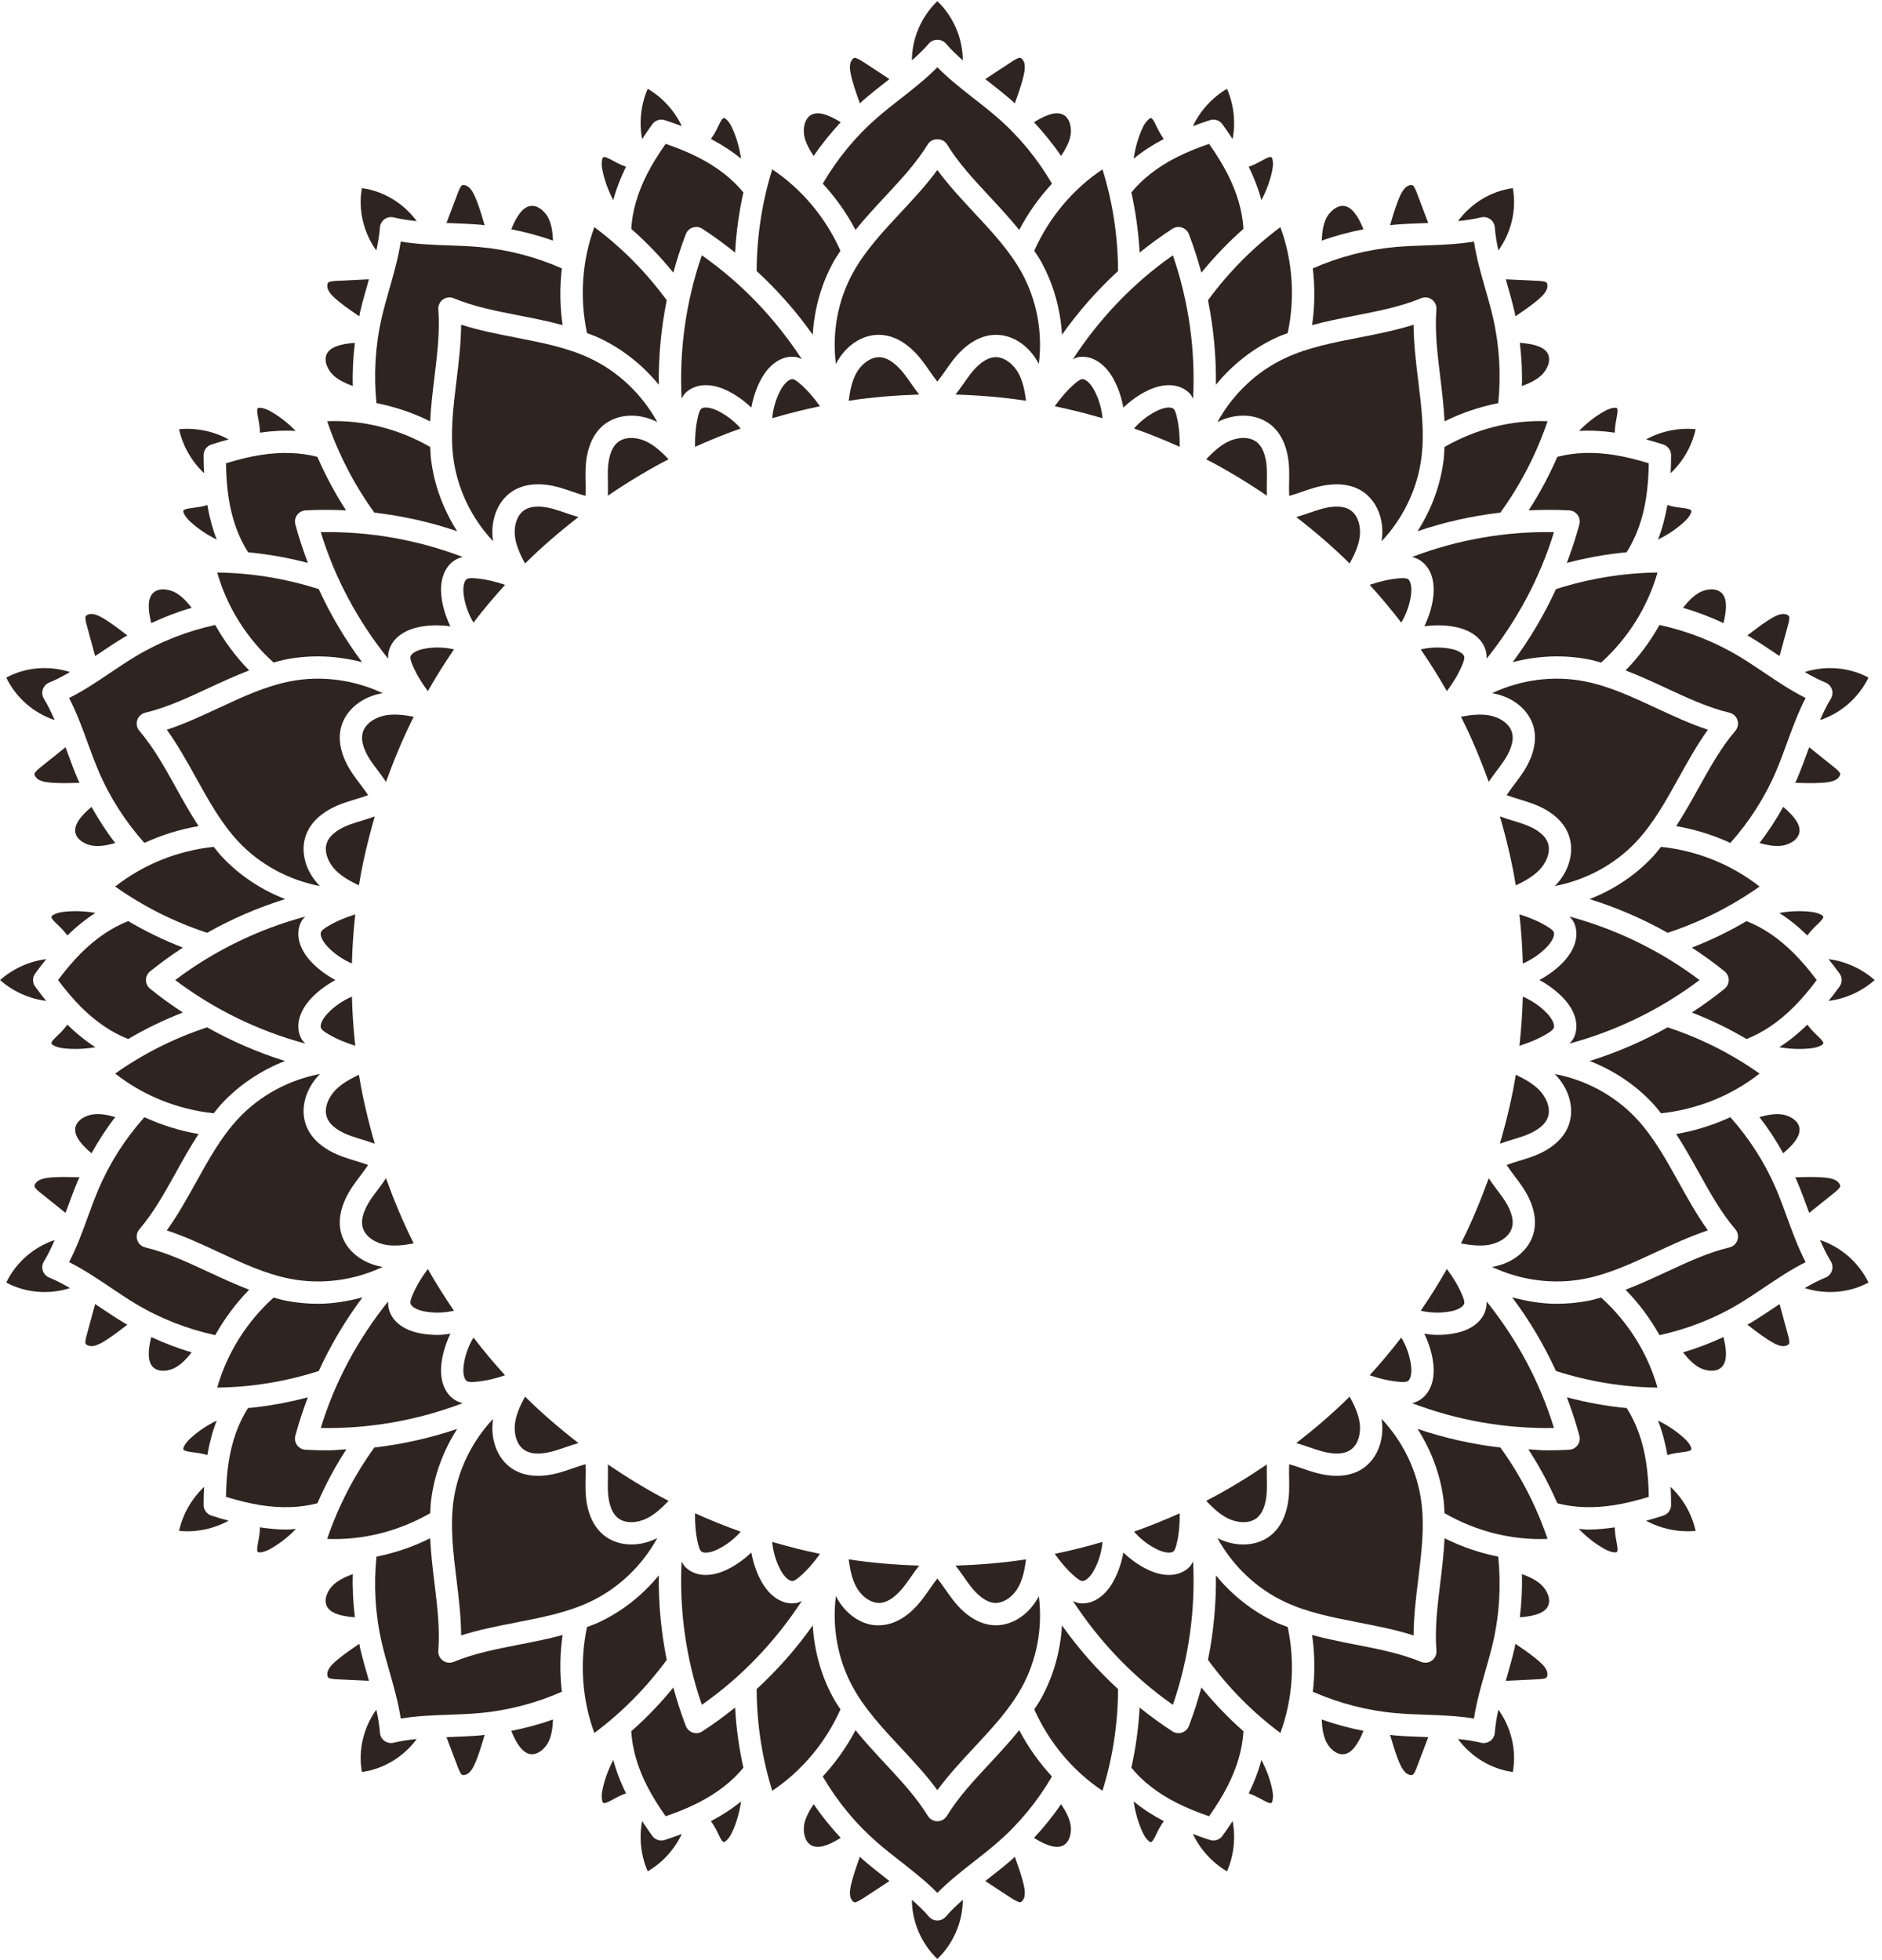 <?xml version="1.0" encoding="UTF-8"?>
<svg width="192px" height="200px" viewBox="0 0 192 200" version="1.1" xmlns="http://www.w3.org/2000/svg" xmlns:xlink="http://www.w3.org/1999/xlink">
    <!-- Generator: Sketch 56.3 (81716) - https://sketch.com -->
    <title>10</title>
    <desc>Created with Sketch.</desc>
    <g id="Page-1" stroke="none" stroke-width="1" fill="none" fill-rule="evenodd">
        <g id="10" fill="#2F241F" fill-rule="nonzero">
            <path d="M186.015,93.546 C186.04,93.727 185.627,94.117 185.295,94.431 C184.982,94.726 184.668,95.068 184.386,95.449 C183.464,94.551 182.509,93.78 181.525,93.15 C182.607,92.963 183.71,92.913 184.797,93.043 C185.573,93.136 185.995,93.415 186.015,93.546 Z" id="Path"></path>
            <path d="M183.015,102.725 C181.483,104.264 179.856,105.357 178.179,106.015 C176.397,104.963 174.536,104.06 172.601,103.314 C173.75,102.556 174.874,101.755 175.946,100.883 C176.211,100.667 176.366,100.343 176.366,100.001 C176.366,99.658 176.211,99.334 175.946,99.118 C174.874,98.245 173.75,97.445 172.601,96.687 C174.536,95.94 176.397,95.037 178.179,93.986 C179.855,94.643 181.481,95.736 183.015,97.278 C183.791,98.055 184.54,98.932 185.338,100 C184.54,101.067 183.791,101.945 183.015,102.725 Z" id="Path"></path>
            <path d="M181.219,121.363 C181.609,122.285 181.957,123.237 182.304,124.189 C182.866,125.726 183.443,127.305 184.208,128.781 C182.722,129.524 181.33,130.461 179.973,131.374 C179.13,131.942 178.288,132.508 177.429,133.024 C174.904,134.539 172.168,135.605 169.301,136.233 C168.354,134.546 167.196,132.979 165.837,131.596 C167.232,131.061 168.589,130.438 169.919,129.819 C172.141,128.784 174.239,127.807 176.439,127.278 C176.825,127.185 177.133,126.899 177.256,126.522 C177.378,126.146 177.296,125.733 177.039,125.432 C175.57,123.712 174.446,121.686 173.256,119.542 C172.545,118.26 171.813,116.96 170.999,115.707 C172.913,115.386 174.77,114.799 176.528,113.991 C178.48,116.186 180.067,118.656 181.219,121.363 Z" id="Path"></path>
            <path d="M164.725,153.569 C162.577,153.915 160.62,153.841 158.879,153.387 C158.048,151.474 157.063,149.636 155.923,147.88 C156.561,147.91 157.195,147.986 157.834,147.986 C158.584,147.986 159.337,147.966 160.088,147.923 C160.43,147.906 160.745,147.733 160.946,147.457 C161.147,147.18 161.214,146.827 161.126,146.496 C160.773,145.163 160.335,143.857 159.851,142.572 C161.859,143.106 163.897,143.477 165.959,143.674 C166.923,145.186 167.593,147.02 167.928,149.162 C168.098,150.248 168.188,151.398 168.206,152.73 C166.943,153.12 165.798,153.396 164.725,153.569 Z" id="Path"></path>
            <path d="M145.424,174.959 C144.408,174.922 143.393,174.886 142.396,174.799 C139.462,174.54 136.622,173.794 133.934,172.616 C134.16,170.695 134.143,168.746 133.857,166.828 C135.3,167.215 136.763,167.509 138.202,167.79 C140.609,168.258 142.882,168.702 144.974,169.567 C145.114,169.624 145.262,169.654 145.408,169.654 C145.645,169.654 145.879,169.58 146.077,169.436 C146.397,169.203 146.574,168.821 146.543,168.427 C146.366,166.17 146.647,163.871 146.944,161.437 C147.124,159.966 147.297,158.466 147.374,156.956 C149.112,157.824 150.949,158.451 152.849,158.832 C153.144,161.767 152.977,164.711 152.314,167.592 C152.089,168.569 151.809,169.546 151.53,170.522 C151.081,172.094 150.62,173.709 150.372,175.35 C148.735,175.079 147.057,175.017 145.424,174.959 Z" id="Path"></path>
            <path d="M120.043,183.951 C118.101,182.969 116.56,181.76 115.419,180.369 C115.868,178.35 116.152,176.301 116.264,174.229 C117.339,175.088 118.448,175.909 119.61,176.659 C119.795,176.779 120.01,176.841 120.226,176.841 C120.344,176.841 120.463,176.822 120.578,176.785 C120.903,176.68 121.164,176.433 121.287,176.113 C121.786,174.824 122.2,173.508 122.566,172.181 C123.874,173.791 125.308,175.283 126.858,176.652 C126.752,178.449 126.216,180.333 125.224,182.268 C124.728,183.234 124.113,184.237 123.35,185.319 C122.089,184.89 121.023,184.448 120.043,183.951 Z" id="Path"></path>
            <path d="M101.759,188.002 C101.002,188.66 100.203,189.286 99.403,189.911 C98.116,190.92 96.795,191.954 95.629,193.138 C94.463,191.954 93.139,190.918 91.852,189.91 C91.052,189.284 90.254,188.659 89.498,188.002 C87.278,186.07 85.42,183.798 83.936,181.263 C85.247,179.84 86.379,178.256 87.275,176.536 C88.215,177.697 89.225,178.795 90.225,179.867 C91.896,181.661 93.475,183.356 94.658,185.286 C94.865,185.623 95.233,185.829 95.628,185.829 C96.024,185.829 96.392,185.623 96.598,185.286 C97.782,183.356 99.36,181.661 101.033,179.867 C102.031,178.795 103.042,177.697 103.981,176.536 C104.877,178.256 106.01,179.842 107.321,181.263 C105.837,183.799 103.978,186.071 101.759,188.002 Z" id="Path"></path>
            <path d="M71.215,183.951 C70.236,184.448 69.17,184.889 67.907,185.319 C67.144,184.237 66.529,183.234 66.033,182.268 C65.042,180.334 64.506,178.45 64.4,176.652 C65.95,175.282 67.385,173.792 68.692,172.181 C69.057,173.509 69.472,174.825 69.97,176.113 C70.093,176.433 70.355,176.68 70.68,176.785 C70.795,176.822 70.914,176.841 71.032,176.841 C71.248,176.841 71.463,176.779 71.648,176.659 C72.81,175.909 73.919,175.087 74.995,174.228 C75.106,176.299 75.39,178.349 75.839,180.368 C74.698,181.759 73.156,182.969 71.215,183.951 Z" id="Path"></path>
            <path d="M48.861,174.799 C47.863,174.886 46.849,174.922 45.833,174.959 C44.199,175.017 42.522,175.079 40.884,175.35 C40.636,173.709 40.175,172.094 39.726,170.522 C39.448,169.546 39.167,168.569 38.943,167.592 C38.28,164.711 38.111,161.767 38.407,158.832 C40.307,158.451 42.145,157.824 43.883,156.956 C43.96,158.466 44.133,159.967 44.313,161.44 C44.61,163.873 44.892,166.172 44.715,168.427 C44.684,168.821 44.861,169.203 45.18,169.436 C45.378,169.58 45.613,169.654 45.849,169.654 C45.996,169.654 46.144,169.624 46.284,169.567 C48.374,168.702 50.648,168.258 53.054,167.79 C54.493,167.509 55.957,167.215 57.399,166.828 C57.114,168.747 57.098,170.695 57.322,172.616 C54.635,173.794 51.796,174.54 48.861,174.799 Z" id="Path"></path>
            <path d="M23.053,152.73 C23.07,151.408 23.162,150.233 23.33,149.162 C23.663,147.02 24.334,145.186 25.298,143.674 C27.36,143.478 29.398,143.106 31.405,142.572 C30.922,143.857 30.485,145.162 30.131,146.496 C30.043,146.826 30.109,147.18 30.311,147.457 C30.512,147.734 30.826,147.906 31.169,147.923 C31.92,147.966 32.672,147.986 33.423,147.986 C34.062,147.986 34.696,147.909 35.334,147.88 C34.195,149.634 33.209,151.473 32.379,153.387 C30.638,153.84 28.68,153.916 26.533,153.569 C25.46,153.397 24.315,153.12 23.053,152.73 Z" id="Path"></path>
            <path d="M13.828,133.024 C12.968,132.509 12.125,131.941 11.283,131.374 C9.927,130.461 8.534,129.524 7.05,128.781 C7.814,127.308 8.39,125.731 8.951,124.195 C9.299,123.241 9.646,122.286 10.039,121.363 C11.192,118.654 12.778,116.184 14.73,113.991 C16.487,114.798 18.344,115.386 20.257,115.707 C19.443,116.959 18.71,118.26 17.999,119.543 C16.81,121.686 15.686,123.711 14.217,125.432 C13.96,125.733 13.878,126.146 14.001,126.522 C14.123,126.898 14.432,127.184 14.817,127.278 C17.016,127.807 19.116,128.784 21.339,129.819 C22.668,130.438 24.025,131.06 25.42,131.595 C24.061,132.979 22.903,134.545 21.956,136.232 C19.089,135.604 16.353,134.539 13.828,133.024 Z" id="Path"></path>
            <path d="M5.92,100 C6.711,98.942 7.474,98.046 8.242,97.277 C9.775,95.736 11.402,94.643 13.078,93.985 C14.86,95.037 16.721,95.94 18.657,96.686 C17.507,97.444 16.383,98.245 15.31,99.117 C15.046,99.333 14.891,99.657 14.891,100 C14.891,100.343 15.046,100.667 15.31,100.883 C16.383,101.755 17.507,102.556 18.657,103.313 C16.721,104.06 14.86,104.963 13.078,106.015 C11.401,105.357 9.775,104.264 8.242,102.725 C7.474,101.954 6.711,101.057 5.92,100 Z" id="Path"></path>
            <path d="M10.039,78.636 C9.647,77.714 9.299,76.758 8.95,75.803 C8.39,74.268 7.814,72.693 7.05,71.219 C8.534,70.477 9.927,69.54 11.283,68.626 C12.126,68.06 12.967,67.492 13.828,66.976 C16.349,65.463 19.085,64.397 21.956,63.768 C22.903,65.454 24.061,67.021 25.42,68.404 C24.025,68.939 22.668,69.562 21.339,70.18 C19.116,71.216 17.017,72.193 14.817,72.722 C14.432,72.815 14.123,73.101 14.001,73.478 C13.878,73.854 13.961,74.267 14.217,74.568 C15.686,76.288 16.81,78.313 17.999,80.457 C18.71,81.739 19.443,83.04 20.257,84.293 C18.344,84.613 16.487,85.201 14.73,86.008 C12.779,83.816 11.192,81.346 10.039,78.636 Z" id="Path"></path>
            <path d="M26.533,46.432 C28.677,46.09 30.637,46.161 32.379,46.613 C33.202,48.51 34.177,50.334 35.303,52.074 C33.927,52.011 32.548,51.999 31.169,52.077 C30.827,52.095 30.512,52.267 30.311,52.543 C30.11,52.82 30.043,53.173 30.131,53.503 C30.485,54.84 30.925,56.15 31.41,57.439 C29.406,56.908 27.37,56.547 25.311,56.35 C24.34,54.833 23.665,52.991 23.33,50.838 C23.162,49.767 23.07,48.593 23.053,47.271 C24.328,46.875 25.449,46.605 26.533,46.432 Z" id="Path"></path>
            <path d="M45.833,25.042 C46.849,25.078 47.863,25.114 48.861,25.201 C51.793,25.46 54.633,26.206 57.323,27.384 C57.098,29.305 57.113,31.253 57.4,33.172 C55.957,32.785 54.494,32.49 53.054,32.21 C50.648,31.742 48.375,31.298 46.284,30.433 C45.919,30.285 45.502,30.33 45.18,30.564 C44.861,30.797 44.684,31.179 44.715,31.574 C44.891,33.828 44.61,36.127 44.313,38.561 C44.134,40.016 43.962,41.499 43.884,42.991 C42.149,42.126 40.301,41.509 38.404,41.13 C38.115,38.208 38.283,35.277 38.943,32.408 C39.167,31.431 39.447,30.455 39.726,29.478 C40.175,27.906 40.637,26.291 40.884,24.65 C42.522,24.921 44.199,24.983 45.833,25.042 Z" id="Path"></path>
            <path d="M71.215,16.048 C73.156,17.031 74.698,18.242 75.839,19.632 C75.39,21.651 75.106,23.701 74.995,25.772 C73.919,24.913 72.809,24.091 71.648,23.341 C71.361,23.155 71.003,23.11 70.68,23.214 C70.354,23.32 70.093,23.567 69.969,23.886 C69.471,25.175 69.057,26.491 68.692,27.819 C67.384,26.209 65.95,24.718 64.399,23.348 C64.506,21.551 65.042,19.667 66.033,17.732 C66.535,16.754 67.137,15.771 67.907,14.681 C69.17,15.111 70.236,15.551 71.215,16.048 Z" id="Path"></path>
            <path d="M89.498,11.999 C90.254,11.341 91.052,10.715 91.852,10.09 C93.139,9.081 94.463,8.046 95.629,6.862 C96.795,8.046 98.116,9.08 99.403,10.089 C100.203,10.714 101.002,11.34 101.759,11.999 C103.978,13.929 105.837,16.201 107.322,18.737 C106.01,20.159 104.878,21.744 103.981,23.464 C103.041,22.303 102.03,21.205 101.031,20.131 C99.36,18.337 97.782,16.644 96.599,14.715 C96.186,14.04 95.073,14.04 94.659,14.715 C93.477,16.644 91.897,18.337 90.227,20.131 C89.227,21.204 88.216,22.303 87.277,23.464 C86.38,21.745 85.248,20.159 83.937,18.737 C85.42,16.202 87.279,13.93 89.498,11.999 Z" id="Path"></path>
            <path d="M120.043,16.049 C121.023,15.552 122.089,15.111 123.35,14.682 C124.119,15.771 124.721,16.755 125.223,17.733 C126.216,19.669 126.751,21.554 126.858,23.349 C125.308,24.718 123.873,26.209 122.565,27.82 C122.199,26.492 121.786,25.177 121.287,23.887 C121.163,23.568 120.902,23.321 120.577,23.215 C120.251,23.114 119.895,23.158 119.609,23.342 C118.448,24.092 117.339,24.913 116.263,25.773 C116.151,23.701 115.867,21.651 115.419,19.632 C116.56,18.24 118.101,17.031 120.043,16.049 Z" id="Path"></path>
            <path d="M142.396,25.201 C143.393,25.114 144.408,25.078 145.424,25.042 C147.057,24.983 148.735,24.921 150.373,24.65 C150.621,26.291 151.081,27.906 151.531,29.478 C151.809,30.455 152.09,31.431 152.314,32.408 C152.974,35.278 153.142,38.21 152.852,41.132 C150.956,41.511 149.108,42.127 147.373,42.992 C147.295,41.5 147.122,40.017 146.944,38.562 C146.648,36.128 146.366,33.829 146.543,31.573 C146.574,31.179 146.397,30.797 146.078,30.564 C145.758,30.33 145.341,30.284 144.974,30.433 C142.882,31.297 140.61,31.741 138.202,32.21 C136.763,32.49 135.3,32.784 133.857,33.171 C134.143,31.252 134.158,29.304 133.933,27.384 C136.625,26.206 139.464,25.46 142.396,25.201 Z" id="Path"></path>
            <path d="M168.205,47.271 C168.187,48.603 168.097,49.753 167.927,50.838 C167.591,52.99 166.916,54.832 165.945,56.349 C163.887,56.545 161.851,56.907 159.846,57.439 C160.332,56.149 160.771,54.84 161.126,53.503 C161.214,53.173 161.147,52.819 160.945,52.543 C160.744,52.266 160.43,52.093 160.087,52.076 C158.708,51.999 157.329,52.011 155.954,52.074 C157.081,50.332 158.056,48.508 158.879,46.611 C160.62,46.158 162.578,46.084 164.725,46.431 C165.809,46.605 166.93,46.875 168.205,47.271 Z" id="Path"></path>
            <path d="M177.429,66.976 C178.288,67.492 179.13,68.058 179.973,68.626 C181.33,69.539 182.722,70.477 184.208,71.219 C183.442,72.695 182.865,74.273 182.305,75.81 C181.956,76.762 181.61,77.716 181.219,78.636 C180.067,81.344 178.48,83.814 176.528,86.009 C174.77,85.202 172.913,84.614 171,84.293 C171.813,83.041 172.545,81.74 173.256,80.458 C174.446,78.315 175.57,76.289 177.039,74.568 C177.296,74.267 177.378,73.854 177.256,73.478 C177.133,73.102 176.825,72.816 176.439,72.722 C174.24,72.193 172.142,71.217 169.919,70.181 C168.589,69.562 167.232,68.94 165.837,68.405 C167.196,67.022 168.354,65.455 169.301,63.768 C172.172,64.397 174.906,65.462 177.429,66.976 Z" id="Path"></path>
            <path d="M179.507,109.543 C176.621,111.809 173.109,113.208 169.455,113.593 C169.184,113.258 168.922,112.915 168.627,112.598 C166.841,110.679 164.61,109.208 162.178,108.256 C164.938,107.4 167.604,106.245 170.131,104.824 C173.484,105.929 176.633,107.508 179.507,109.543 Z" id="Path"></path>
            <path d="M169.096,141.583 C165.577,141.54 162.102,140.966 158.738,139.89 C157.517,137.23 156.022,134.708 154.272,132.375 C155.756,132.769 157.276,133.03 158.813,133.03 C159.911,133.03 161.009,132.926 162.091,132.715 C162.516,132.632 162.929,132.508 163.345,132.397 C166.075,134.855 168.094,138.052 169.096,141.583 Z" id="Path"></path>
            <path d="M157.879,157.022 C154.209,157.174 150.548,156.23 147.366,154.393 C147.343,153.962 147.333,153.531 147.28,153.1 C146.963,150.496 146.025,147.996 144.616,145.796 C147.353,146.726 150.19,147.363 153.072,147.698 C155.132,150.564 156.751,153.69 157.879,157.022 Z" id="Path"></path>
            <path d="M130.623,176.825 C127.802,174.72 125.327,172.213 123.238,169.366 C123.809,166.523 124.084,163.631 124.045,160.742 C125.701,162.761 127.789,164.426 130.168,165.533 C130.561,165.716 130.968,165.859 131.37,166.013 C132.133,169.607 131.887,173.379 130.623,176.825 Z" id="Path"></path>
            <path d="M112.473,182.722 C109.426,180.678 107.01,177.77 105.514,174.415 C105.749,174.053 105.994,173.698 106.204,173.32 C107.479,171.026 108.189,168.452 108.342,165.844 C110.01,168.205 111.932,170.383 114.065,172.347 C114.049,175.878 113.52,179.361 112.473,182.722 Z" id="Path"></path>
            <path d="M43.977,153.1 C43.924,153.531 43.914,153.962 43.892,154.393 C40.709,156.229 37.04,157.174 33.378,157.022 C34.508,153.688 36.127,150.561 38.187,147.698 C41.068,147.363 43.905,146.727 46.642,145.797 C45.233,147.995 44.295,150.495 43.977,153.1 Z" id="Path"></path>
            <path d="M22.161,141.583 C23.163,138.054 25.181,134.857 27.911,132.397 C28.328,132.508 28.741,132.632 29.166,132.715 C30.248,132.926 31.345,133.03 32.443,133.03 C33.98,133.03 35.5,132.768 36.985,132.375 C35.235,134.708 33.739,137.23 32.519,139.89 C29.155,140.966 25.681,141.54 22.161,141.583 Z" id="Path"></path>
            <path d="M11.751,109.543 C14.623,107.508 17.773,105.929 21.126,104.823 C23.654,106.245 26.319,107.4 29.08,108.256 C26.648,109.207 24.418,110.678 22.631,112.598 C22.335,112.915 22.074,113.257 21.802,113.592 C18.148,113.208 14.636,111.808 11.751,109.543 Z" id="Path"></path>
            <path d="M11.751,90.457 C14.636,88.191 18.148,86.792 21.803,86.407 C22.074,86.742 22.336,87.085 22.631,87.402 C24.421,89.325 26.656,90.79 29.093,91.74 C26.328,92.597 23.658,93.752 21.127,95.177 C17.772,94.071 14.623,92.492 11.751,90.457 Z" id="Path"></path>
            <path d="M22.161,58.417 C25.682,58.461 29.159,59.035 32.519,60.11 C33.728,62.746 35.207,65.248 36.937,67.563 C34.409,66.903 31.742,66.783 29.166,67.285 C28.74,67.368 28.328,67.491 27.911,67.603 C25.181,65.143 23.163,61.946 22.161,58.417 Z" id="Path"></path>
            <path d="M33.378,42.978 C37.04,42.829 40.709,43.772 43.892,45.609 C43.914,46.039 43.924,46.47 43.977,46.9 C44.295,49.504 45.233,52.004 46.642,54.203 C43.904,53.273 41.068,52.639 38.188,52.303 C36.127,49.44 34.508,46.313 33.378,42.978 Z" id="Path"></path>
            <path d="M60.633,23.175 C63.457,25.281 65.932,27.788 68.019,30.634 C67.448,33.477 67.173,36.369 67.212,39.259 C65.556,37.239 63.468,35.574 61.089,34.467 C60.696,34.284 60.289,34.142 59.886,33.987 C59.124,30.393 59.37,26.621 60.633,23.175 Z" id="Path"></path>
            <path d="M78.785,17.278 C81.832,19.323 84.249,22.231 85.743,25.586 C85.508,25.948 85.263,26.303 85.052,26.681 C83.778,28.975 83.068,31.549 82.915,34.156 C81.248,31.796 79.326,29.617 77.193,27.654 C77.209,24.124 77.737,20.642 78.785,17.278 Z" id="Path"></path>
            <path d="M147.28,46.9 C147.332,46.469 147.343,46.039 147.365,45.609 C150.548,43.773 154.208,42.829 157.878,42.979 C156.75,46.311 155.132,49.438 153.069,52.304 C150.189,52.639 147.352,53.272 144.616,54.203 C146.025,52.004 146.963,49.504 147.28,46.9 Z" id="Path"></path>
            <path d="M169.096,58.417 C168.093,61.948 166.074,65.144 163.345,67.603 C162.928,67.491 162.516,67.368 162.09,67.285 C159.517,66.783 156.848,66.903 154.319,67.564 C156.05,65.248 157.528,62.746 158.738,60.11 C162.099,59.035 165.574,58.461 169.096,58.417 Z" id="Path"></path>
            <path d="M166.963,85.85 C164.757,88.219 161.783,89.799 158.619,90.407 C158.626,90.4 158.634,90.396 158.642,90.389 C160.101,88.91 160.651,86.875 160.043,85.208 C159.528,83.791 158.223,82.671 156.271,81.969 C155.861,81.821 155.441,81.692 155.022,81.564 C154.565,81.425 154.122,81.289 153.705,81.13 C153.948,80.758 154.227,80.389 154.514,80.008 C154.778,79.657 155.043,79.306 155.288,78.944 C156.454,77.226 156.85,75.552 156.435,74.106 C155.947,72.399 154.305,71.078 152.255,70.738 C152.239,70.735 152.223,70.736 152.207,70.733 C155.126,69.356 158.469,68.898 161.655,69.519 C164.151,70.007 166.486,71.093 168.958,72.245 C170.667,73.04 172.422,73.857 174.24,74.457 C173.121,76.012 172.181,77.706 171.266,79.355 C169.943,81.739 168.694,83.99 166.963,85.85 Z" id="Path"></path>
            <path d="M129.243,152.029 C129.212,152.99 129.005,154.268 128.202,154.897 C127.393,155.528 126.141,155.365 125.26,154.924 C124.438,154.512 123.726,153.851 123.053,153.138 C125.188,152.039 127.244,150.781 129.245,149.425 C129.227,149.898 129.233,150.367 129.241,150.827 C129.248,151.228 129.255,151.63 129.243,152.029 Z" id="Path"></path>
            <path d="M62.012,149.424 C64.013,150.781 66.069,152.039 68.204,153.138 C67.53,153.851 66.818,154.513 65.997,154.923 C65.117,155.366 63.864,155.528 63.057,154.897 C62.252,154.268 62.045,152.99 62.014,152.03 C62.002,151.63 62.009,151.228 62.017,150.827 C62.025,150.367 62.03,149.898 62.012,149.424 Z" id="Path"></path>
            <path d="M62.014,47.971 C62.045,47.01 62.251,45.732 63.056,45.103 C63.864,44.474 65.115,44.633 65.996,45.078 C66.817,45.488 67.531,46.149 68.204,46.862 C66.069,47.961 64.013,49.219 62.011,50.576 C62.03,50.102 62.024,49.633 62.016,49.174 C62.009,48.771 62.002,48.37 62.014,47.971 Z" id="Path"></path>
            <path d="M129.245,50.576 C127.244,49.219 125.187,47.961 123.053,46.862 C123.726,46.149 124.438,45.489 125.26,45.078 C126.139,44.635 127.394,44.474 128.201,45.102 C129.005,45.732 129.212,47.01 129.243,47.97 C129.255,48.37 129.248,48.771 129.241,49.173 C129.233,49.633 129.227,50.102 129.245,50.576 Z" id="Path"></path>
            <path d="M157.021,88.791 C156.374,89.446 155.526,89.919 154.641,90.339 C154.255,87.969 153.695,85.625 153.021,83.302 C153.467,83.466 153.915,83.606 154.356,83.74 C154.74,83.858 155.123,83.975 155.499,84.11 C156.404,84.435 157.555,85.025 157.904,85.987 C158.254,86.95 157.713,88.089 157.021,88.791 Z" id="Path"></path>
            <path d="M152.697,78.637 C152.42,79.004 152.139,79.381 151.875,79.775 C151.055,77.5 150.131,75.274 149.049,73.13 C150.009,72.949 150.973,72.834 151.884,72.983 C152.857,73.144 153.966,73.748 154.248,74.734 C154.53,75.715 153.945,76.87 153.405,77.665 C153.181,77.996 152.939,78.316 152.697,78.637 Z" id="Path"></path>
            <path d="M149.178,67.845 C148.778,68.808 148.228,69.687 147.61,70.519 C146.78,69.062 145.892,67.642 144.942,66.261 C145.943,66.031 146.998,66.005 147.998,66.199 C148.748,66.343 149.331,66.689 149.385,67.022 C149.423,67.254 149.251,67.669 149.178,67.845 Z" id="Path"></path>
            <path d="M143.958,60.64 C143.832,61.651 143.482,62.646 142.955,63.527 C141.934,62.195 140.858,60.912 139.73,59.673 C140.713,59.343 141.718,59.09 142.757,59.008 C142.948,58.995 143.395,58.958 143.605,59.066 C143.905,59.22 144.052,59.881 143.958,60.64 Z" id="Path"></path>
            <path d="M138.706,54.847 C138.569,55.756 138.161,56.637 137.691,57.497 C135.986,55.806 134.155,54.239 132.246,52.756 C132.701,52.627 133.144,52.477 133.578,52.328 C133.958,52.197 134.34,52.066 134.725,51.953 C135.646,51.686 136.925,51.485 137.773,52.057 C138.623,52.631 138.854,53.872 138.706,54.847 Z" id="Path"></path>
            <path d="M115.693,43.719 C116.368,42.945 117.206,42.305 118.129,41.873 C118.821,41.549 119.493,41.485 119.736,41.725 C119.904,41.89 120.007,42.325 120.051,42.51 C120.293,43.523 120.364,44.558 120.354,45.595 C118.827,44.904 117.274,44.277 115.693,43.719 Z" id="Path"></path>
            <path d="M107.604,41.452 C108.205,40.607 108.871,39.811 109.664,39.134 C109.809,39.009 110.148,38.719 110.381,38.683 C110.727,38.644 111.224,39.081 111.593,39.748 C112.085,40.64 112.387,41.651 112.478,42.674 C110.87,42.197 109.245,41.792 107.604,41.452 Z" id="Path"></path>
            <path d="M97.483,40.256 C97.775,39.884 98.047,39.502 98.311,39.125 C98.541,38.795 98.771,38.464 99.017,38.149 C99.606,37.39 100.524,36.478 101.545,36.441 C102.546,36.419 103.485,37.273 103.94,38.149 C104.363,38.967 104.551,39.92 104.676,40.891 C102.303,40.525 99.899,40.334 97.483,40.256 Z" id="Path"></path>
            <path d="M86.582,40.891 C86.707,39.917 86.896,38.963 87.317,38.15 C87.772,37.274 88.691,36.446 89.712,36.442 C90.734,36.478 91.651,37.391 92.24,38.15 C92.485,38.466 92.715,38.795 92.946,39.123 C93.21,39.501 93.482,39.883 93.775,40.256 C91.358,40.334 88.955,40.524 86.582,40.891 Z" id="Path"></path>
            <path d="M83.653,41.452 C82.013,41.791 80.387,42.196 78.78,42.674 C78.871,41.651 79.172,40.641 79.664,39.748 C80.033,39.081 80.556,38.644 80.875,38.683 C81.11,38.718 81.45,39.01 81.596,39.136 C82.389,39.813 83.053,40.607 83.653,41.452 Z" id="Path"></path>
            <path d="M70.903,45.595 C70.892,44.558 70.963,43.523 71.207,42.51 C71.251,42.325 71.355,41.889 71.523,41.722 C71.761,41.487 72.437,41.548 73.129,41.872 C74.052,42.305 74.891,42.946 75.564,43.719 C73.983,44.278 72.431,44.904 70.903,45.595 Z" id="Path"></path>
            <path d="M53.566,57.498 C53.096,56.64 52.689,55.759 52.55,54.847 C52.403,53.872 52.634,52.631 53.483,52.057 C54.333,51.487 55.611,51.685 56.533,51.954 C56.919,52.065 57.301,52.197 57.682,52.329 C58.115,52.478 58.558,52.627 59.012,52.756 C57.102,54.239 55.27,55.807 53.566,57.498 Z" id="Path"></path>
            <path d="M47.653,59.066 C47.861,58.956 48.309,58.991 48.5,59.008 C49.539,59.091 50.545,59.343 51.527,59.673 C50.398,60.913 49.322,62.196 48.303,63.527 C47.775,62.646 47.425,61.651 47.299,60.639 C47.204,59.881 47.352,59.22 47.653,59.066 Z" id="Path"></path>
            <path d="M43.648,70.52 C43.029,69.689 42.479,68.81 42.079,67.846 C42.005,67.669 41.833,67.254 41.872,67.021 C41.926,66.689 42.51,66.342 43.26,66.199 C44.263,66.003 45.317,66.03 46.317,66.26 C45.365,67.642 44.477,69.063 43.648,70.52 Z" id="Path"></path>
            <path d="M42.209,73.131 C41.127,75.274 40.203,77.501 39.382,79.776 C39.119,79.383 38.839,79.007 38.562,78.639 C38.32,78.318 38.078,77.997 37.852,77.666 C37.312,76.87 36.728,75.715 37.009,74.734 C37.293,73.748 38.401,73.143 39.373,72.982 C40.281,72.834 41.246,72.949 42.209,73.131 Z" id="Path"></path>
            <path d="M38.236,83.302 C37.563,85.624 37.002,87.969 36.616,90.338 C35.732,89.919 34.884,89.446 34.237,88.791 C33.544,88.089 33.001,86.949 33.352,85.986 C33.703,85.025 34.853,84.434 35.757,84.109 C36.133,83.974 36.516,83.857 36.901,83.74 C37.342,83.605 37.79,83.465 38.236,83.302 Z" id="Path"></path>
            <path d="M32.755,95.084 C32.861,94.871 33.243,94.638 33.404,94.539 C34.296,93.994 35.257,93.607 36.245,93.297 C36.06,94.963 35.943,96.633 35.901,98.309 C34.956,97.907 34.089,97.308 33.392,96.564 C32.872,96.007 32.603,95.384 32.755,95.084 Z" id="Path"></path>
            <path d="M35.902,101.691 C35.945,103.367 36.061,105.037 36.245,106.703 C35.257,106.393 34.296,106.006 33.405,105.462 C33.243,105.362 32.862,105.13 32.755,104.917 C32.603,104.617 32.872,103.995 33.394,103.436 C34.089,102.692 34.957,102.094 35.902,101.691 Z" id="Path"></path>
            <path d="M34.237,111.209 C34.884,110.554 35.731,110.081 36.616,109.662 C37.002,112.032 37.563,114.376 38.236,116.699 C37.791,116.535 37.342,116.395 36.901,116.26 C36.516,116.142 36.133,116.025 35.757,115.891 C34.852,115.565 33.702,114.975 33.352,114.015 C33.002,113.05 33.544,111.911 34.237,111.209 Z" id="Path"></path>
            <path d="M38.562,121.362 C38.839,120.995 39.118,120.619 39.381,120.225 C40.203,122.5 41.127,124.727 42.208,126.87 C41.245,127.053 40.28,127.17 39.373,127.017 C38.401,126.856 37.292,126.252 37.009,125.266 C36.728,124.284 37.313,123.132 37.852,122.336 C38.077,122.004 38.32,121.683 38.562,121.362 Z" id="Path"></path>
            <path d="M42.079,132.155 C42.479,131.191 43.029,130.313 43.647,129.481 C44.477,130.938 45.364,132.358 46.315,133.739 C45.316,133.969 44.263,133.995 43.26,133.801 C42.51,133.657 41.926,133.311 41.872,132.978 C41.833,132.746 42.005,132.331 42.079,132.155 Z" id="Path"></path>
            <path d="M47.299,139.362 C47.425,138.349 47.775,137.355 48.302,136.474 C49.322,137.805 50.398,139.089 51.527,140.327 C50.544,140.658 49.538,140.91 48.498,140.992 C48.306,141.009 47.863,141.043 47.651,140.936 C47.353,140.781 47.204,140.119 47.299,139.362 Z" id="Path"></path>
            <path d="M52.55,145.153 C52.689,144.241 53.097,143.361 53.566,142.502 C55.27,144.193 57.102,145.76 59.012,147.244 C58.558,147.373 58.115,147.522 57.681,147.671 C57.3,147.802 56.918,147.934 56.531,148.047 C55.608,148.315 54.328,148.514 53.484,147.943 C52.634,147.369 52.403,146.128 52.55,145.153 Z" id="Path"></path>
            <path d="M75.564,156.281 C74.891,157.054 74.052,157.695 73.128,158.128 C72.438,158.454 71.761,158.517 71.525,158.28 C71.356,158.112 71.251,157.675 71.207,157.489 C70.963,156.476 70.892,155.442 70.903,154.405 C72.431,155.096 73.984,155.723 75.564,156.281 Z" id="Path"></path>
            <path d="M83.653,158.548 C83.053,159.393 82.388,160.187 81.596,160.865 C81.355,161.07 81.08,161.285 80.876,161.317 C80.534,161.364 80.033,160.919 79.664,160.252 C79.172,159.359 78.87,158.349 78.78,157.326 C80.387,157.803 82.013,158.208 83.653,158.548 Z" id="Path"></path>
            <path d="M93.775,159.744 C93.482,160.117 93.21,160.5 92.946,160.877 C92.715,161.206 92.485,161.535 92.24,161.85 C91.651,162.61 90.734,163.522 89.712,163.558 C88.66,163.546 87.77,162.725 87.317,161.85 C86.896,161.037 86.708,160.083 86.582,159.109 C88.955,159.475 91.358,159.666 93.775,159.744 Z" id="Path"></path>
            <path d="M104.675,159.109 C104.55,160.08 104.363,161.033 103.939,161.851 C103.486,162.727 102.598,163.54 101.544,163.559 C100.523,163.522 99.605,162.61 99.016,161.851 C98.77,161.536 98.54,161.205 98.31,160.875 C98.046,160.499 97.775,160.116 97.483,159.745 C99.899,159.666 102.303,159.475 104.675,159.109 Z" id="Path"></path>
            <path d="M107.604,158.548 C109.246,158.209 110.87,157.804 112.477,157.326 C112.386,158.349 112.084,159.36 111.592,160.252 C111.223,160.923 110.718,161.362 110.381,161.318 C110.147,161.281 109.807,160.991 109.662,160.867 C108.87,160.189 108.205,159.393 107.604,158.548 Z" id="Path"></path>
            <path d="M120.354,154.405 C120.364,155.442 120.293,156.477 120.051,157.49 C120.007,157.676 119.902,158.111 119.733,158.279 C119.493,158.515 118.821,158.45 118.128,158.128 C117.205,157.696 116.368,157.055 115.693,156.281 C117.274,155.722 118.827,155.095 120.354,154.405 Z" id="Path"></path>
            <path d="M137.691,142.503 C138.161,143.363 138.57,144.244 138.707,145.153 C138.854,146.128 138.623,147.369 137.773,147.942 C136.925,148.515 135.648,148.315 134.724,148.045 C134.339,147.934 133.958,147.803 133.578,147.672 C133.144,147.522 132.701,147.373 132.246,147.244 C134.155,145.761 135.987,144.194 137.691,142.503 Z" id="Path"></path>
            <path d="M143.606,140.934 C143.392,141.044 142.949,141.01 142.758,140.992 C141.719,140.91 140.713,140.658 139.731,140.327 C140.86,139.087 141.936,137.805 142.955,136.474 C143.483,137.354 143.833,138.349 143.958,139.361 C144.052,140.119 143.904,140.781 143.606,140.934 Z" id="Path"></path>
            <path d="M147.61,129.481 C148.228,130.313 148.778,131.191 149.178,132.154 C149.251,132.331 149.424,132.746 149.385,132.979 C149.331,133.311 148.748,133.658 147.998,133.801 C146.996,133.995 145.942,133.969 144.942,133.739 C145.893,132.358 146.781,130.938 147.61,129.481 Z" id="Path"></path>
            <path d="M149.049,126.87 C150.131,124.726 151.054,122.499 151.875,120.225 C152.139,120.62 152.42,120.997 152.697,121.366 C152.938,121.685 153.181,122.007 153.405,122.336 C153.945,123.131 154.528,124.285 154.248,125.267 C153.966,126.252 152.856,126.856 151.884,127.017 C150.974,127.168 150.01,127.051 149.049,126.87 Z" id="Path"></path>
            <path d="M153.021,116.699 C153.694,114.377 154.256,112.032 154.641,109.661 C155.526,110.081 156.374,110.555 157.021,111.209 C157.713,111.911 158.254,113.051 157.904,114.015 C157.554,114.975 156.404,115.566 155.499,115.891 C155.123,116.026 154.74,116.143 154.357,116.261 C153.916,116.395 153.467,116.535 153.021,116.699 Z" id="Path"></path>
            <path d="M158.502,104.916 C158.396,105.129 158.014,105.362 157.852,105.462 C156.962,106.007 156,106.393 155.012,106.703 C155.197,105.037 155.314,103.367 155.356,101.691 C156.301,102.093 157.169,102.692 157.865,103.435 C158.385,103.993 158.654,104.616 158.502,104.916 Z" id="Path"></path>
            <path d="M155.355,98.31 C155.313,96.633 155.196,94.963 155.011,93.297 C156,93.607 156.961,93.994 157.852,94.539 C158.014,94.638 158.395,94.871 158.503,95.084 C158.654,95.385 158.386,96.007 157.864,96.564 C157.167,97.308 156.299,97.908 155.355,98.31 Z" id="Path"></path>
            <path d="M151.663,67.206 C151.67,67.026 151.662,66.842 151.632,66.655 C151.413,65.314 150.215,64.308 148.429,63.963 C147.41,63.768 146.352,63.763 145.313,63.903 C145.767,62.959 146.089,61.951 146.216,60.921 C146.443,59.114 145.856,57.664 144.648,57.043 C144.456,56.943 144.26,56.877 144.063,56.826 C148.656,55.079 153.581,54.202 158.533,54.297 C157.093,59.016 154.724,63.389 151.663,67.206 Z" id="Path"></path>
            <path d="M145.022,46.624 C144.63,49.842 143.158,52.883 140.946,55.235 C140.949,55.219 140.955,55.203 140.957,55.187 C141.268,53.134 140.519,51.165 139.046,50.17 C137.8,49.33 136.088,49.192 134.091,49.767 C133.67,49.89 133.253,50.033 132.838,50.177 C132.388,50.331 131.951,50.482 131.522,50.598 C131.499,50.154 131.509,49.691 131.516,49.214 C131.524,48.775 131.532,48.335 131.517,47.898 C131.451,45.825 130.79,44.238 129.603,43.31 C128.203,42.217 126.1,42.11 124.24,43.043 C124.225,43.051 124.213,43.064 124.197,43.073 C125.749,40.24 128.188,37.899 131.128,36.531 C133.434,35.458 135.963,34.966 138.639,34.445 C140.49,34.084 142.39,33.714 144.213,33.13 C144.222,35.046 144.456,36.967 144.685,38.839 C145.016,41.544 145.328,44.101 145.022,46.624 Z" id="Path"></path>
            <path d="M130.623,23.175 C131.887,26.62 132.133,30.393 131.37,33.987 C130.968,34.142 130.561,34.284 130.168,34.467 C127.789,35.574 125.701,37.239 124.045,39.258 C124.084,36.369 123.809,33.477 123.238,30.634 C125.327,27.786 127.802,25.28 130.623,23.175 Z" id="Path"></path>
            <path d="M121.719,40.67 C121.603,40.477 121.508,40.275 121.336,40.106 C120.37,39.15 118.811,39.038 117.163,39.811 C116.21,40.258 115.357,40.868 114.605,41.586 C114.417,40.558 114.085,39.555 113.584,38.649 C112.704,37.056 111.377,36.222 110.034,36.434 C109.82,36.467 109.648,36.568 109.458,36.643 C112.15,32.522 115.59,28.893 119.655,26.051 C121.28,30.759 121.97,35.74 121.719,40.67 Z" id="Path"></path>
            <path d="M112.473,17.278 C113.52,20.638 114.049,24.121 114.064,27.652 C111.931,29.616 110.009,31.795 108.342,34.156 C108.189,31.549 107.479,28.975 106.204,26.681 C105.994,26.302 105.749,25.948 105.514,25.586 C107.01,22.23 109.426,19.322 112.473,17.278 Z" id="Path"></path>
            <path d="M104.215,27.786 C105.789,30.62 106.385,33.944 105.979,37.146 C105.972,37.132 105.967,37.117 105.96,37.103 C105.004,35.257 103.255,34.095 101.464,34.168 C99.96,34.221 98.492,35.115 97.218,36.754 C96.95,37.099 96.697,37.46 96.445,37.821 C96.172,38.211 95.908,38.59 95.628,38.936 C95.35,38.589 95.084,38.21 94.809,37.819 C94.558,37.458 94.306,37.1 94.038,36.754 C92.767,35.116 91.298,34.221 89.792,34.168 C88.008,34.085 86.252,35.257 85.297,37.103 C85.289,37.117 85.285,37.133 85.278,37.147 C84.871,33.946 85.468,30.621 87.042,27.787 C88.277,25.564 90.032,23.68 91.891,21.684 C93.177,20.305 94.496,18.889 95.628,17.345 C96.761,18.89 98.08,20.305 99.364,21.684 C101.225,23.679 102.979,25.562 104.215,27.786 Z" id="Path"></path>
            <path d="M81.797,36.643 C81.608,36.567 81.436,36.467 81.22,36.433 C79.873,36.222 78.552,37.056 77.67,38.649 C77.169,39.558 76.838,40.562 76.65,41.592 C75.893,40.869 75.034,40.252 74.095,39.811 C72.448,39.04 70.89,39.15 69.92,40.105 C69.749,40.275 69.655,40.477 69.538,40.67 C69.286,35.738 69.976,30.757 71.6,26.05 C75.666,28.893 79.107,32.522 81.797,36.643 Z" id="Path"></path>
            <path d="M60.129,36.53 C63.069,37.898 65.507,40.239 67.06,43.07 C67.044,43.062 67.033,43.049 67.016,43.041 C65.16,42.113 63.056,42.216 61.654,43.309 C60.468,44.237 59.806,45.822 59.739,47.898 C59.725,48.335 59.733,48.774 59.74,49.213 C59.749,49.69 59.757,50.152 59.735,50.598 C59.307,50.481 58.872,50.331 58.422,50.177 C58.004,50.032 57.587,49.889 57.167,49.767 C55.173,49.186 53.461,49.327 52.21,50.169 C50.737,51.164 49.989,53.133 50.299,55.186 C50.302,55.202 50.307,55.217 50.31,55.233 C48.099,52.882 46.627,49.842 46.234,46.623 C45.927,44.098 46.24,41.542 46.571,38.836 C46.8,36.963 47.034,35.043 47.043,33.128 C48.868,33.712 50.767,34.082 52.619,34.443 C55.296,34.966 57.823,35.458 60.129,36.53 Z" id="Path"></path>
            <path d="M47.195,56.826 C46.998,56.876 46.802,56.943 46.61,57.042 C45.401,57.664 44.814,59.115 45.04,60.922 C45.169,61.95 45.491,62.958 45.944,63.901 C44.906,63.761 43.848,63.767 42.829,63.963 C41.042,64.308 39.844,65.314 39.625,66.655 C39.595,66.843 39.587,67.026 39.594,67.206 C36.533,63.389 34.163,59.016 32.723,54.297 C37.673,54.201 42.601,55.079 47.195,56.826 Z" id="Path"></path>
            <path d="M29.602,69.519 C32.786,68.898 36.131,69.357 39.05,70.733 C39.033,70.736 39.017,70.735 39.002,70.738 C36.952,71.077 35.312,72.399 34.822,74.105 C34.406,75.553 34.803,77.227 35.97,78.943 C36.216,79.305 36.48,79.658 36.745,80.009 C37.032,80.39 37.31,80.758 37.554,81.131 C37.137,81.289 36.693,81.424 36.237,81.563 C35.816,81.692 35.397,81.821 34.986,81.968 C33.034,82.67 31.729,83.792 31.215,85.207 C30.607,86.876 31.157,88.909 32.617,90.389 C32.625,90.397 32.635,90.401 32.643,90.409 C29.475,89.803 26.503,88.22 24.296,85.85 C22.563,83.989 21.314,81.737 19.991,79.352 C19.075,77.704 18.137,76.011 17.018,74.457 C18.838,73.857 20.591,73.04 22.301,72.244 C24.772,71.093 27.107,70.007 29.602,69.519 Z" id="Path"></path>
            <path d="M31.14,93.521 C30.992,93.692 30.83,93.843 30.721,94.059 C30.109,95.274 30.487,96.791 31.731,98.119 C32.44,98.877 33.293,99.503 34.215,100 C33.292,100.497 32.439,101.124 31.731,101.881 C30.489,103.21 30.111,104.728 30.721,105.941 C30.83,106.157 30.992,106.309 31.14,106.479 C26.372,105.195 21.848,102.999 17.874,100 C21.848,97.001 26.372,94.805 31.14,93.521 Z" id="Path"></path>
            <path d="M24.295,114.15 C26.505,111.774 29.483,110.18 32.657,109.579 C32.645,109.591 32.629,109.598 32.617,109.611 C31.157,111.091 30.607,113.125 31.215,114.793 C31.729,116.209 33.034,117.33 34.986,118.032 C35.396,118.18 35.816,118.309 36.236,118.437 C36.692,118.577 37.136,118.712 37.552,118.87 C37.309,119.243 37.031,119.611 36.744,119.993 C36.48,120.345 36.215,120.696 35.97,121.057 C34.803,122.774 34.407,124.446 34.822,125.895 C35.312,127.601 36.952,128.923 39.002,129.262 C39.017,129.265 39.033,129.264 39.049,129.267 C36.132,130.643 32.79,131.101 29.602,130.482 C27.107,129.993 24.772,128.907 22.301,127.756 C20.59,126.96 18.837,126.143 17.017,125.543 C18.137,123.989 19.075,122.296 19.99,120.648 C21.314,118.262 22.563,116.011 24.295,114.15 Z" id="Path"></path>
            <path d="M39.594,132.795 C39.586,132.974 39.595,133.158 39.625,133.345 C39.844,134.687 41.042,135.693 42.829,136.037 C43.42,136.151 44.025,136.208 44.632,136.208 C45.074,136.208 45.512,136.145 45.951,136.085 C45.494,137.032 45.169,138.045 45.04,139.08 C44.814,140.885 45.401,142.335 46.611,142.96 C46.803,143.058 46.998,143.125 47.194,143.175 C42.602,144.922 37.678,145.799 32.723,145.704 C34.164,140.984 36.533,136.611 39.594,132.795 Z" id="Path"></path>
            <path d="M46.235,153.376 C46.628,150.157 48.099,147.117 50.311,144.766 C50.308,144.782 50.303,144.797 50.3,144.813 C49.989,146.866 50.738,148.835 52.211,149.83 C53.46,150.671 55.172,150.81 57.166,150.233 C57.587,150.11 58.004,149.968 58.422,149.823 C58.872,149.668 59.307,149.518 59.735,149.402 C59.757,149.847 59.749,150.309 59.74,150.786 C59.733,151.225 59.725,151.664 59.739,152.102 C59.806,154.177 60.468,155.762 61.655,156.69 C63.055,157.783 65.159,157.887 67.016,156.958 C67.033,156.95 67.044,156.937 67.061,156.928 C65.508,159.76 63.069,162.101 60.129,163.469 C57.823,164.542 55.296,165.034 52.62,165.555 C50.768,165.916 48.869,166.286 47.044,166.869 C47.036,164.955 46.801,163.034 46.572,161.162 C46.241,158.457 45.928,155.901 46.235,153.376 Z" id="Path"></path>
            <path d="M60.633,176.825 C59.371,173.38 59.124,169.607 59.886,166.013 C60.289,165.858 60.696,165.715 61.089,165.533 C63.468,164.426 65.556,162.761 67.212,160.74 C67.173,163.63 67.448,166.523 68.019,169.366 C65.932,172.211 63.457,174.719 60.633,176.825 Z" id="Path"></path>
            <path d="M69.539,159.33 C69.655,159.523 69.749,159.724 69.921,159.895 C70.46,160.43 71.184,160.699 72.005,160.699 C72.656,160.699 73.367,160.53 74.094,160.188 C75.034,159.747 75.894,159.13 76.651,158.407 C76.838,159.437 77.17,160.442 77.671,161.351 C78.551,162.945 79.875,163.778 81.222,163.567 C81.436,163.533 81.608,163.433 81.797,163.358 C79.107,167.478 75.667,171.107 71.601,173.95 C69.977,169.242 69.287,164.262 69.539,159.33 Z" id="Path"></path>
            <path d="M78.785,182.722 C77.737,179.36 77.209,175.876 77.193,172.346 C79.326,170.383 81.248,168.204 82.916,165.844 C83.068,168.451 83.779,171.026 85.053,173.32 C85.263,173.699 85.509,174.054 85.744,174.415 C84.249,177.769 81.831,180.677 78.785,182.722 Z" id="Path"></path>
            <path d="M87.042,172.215 C85.469,169.38 84.872,166.056 85.278,162.854 C85.286,162.868 85.29,162.883 85.297,162.897 C86.253,164.742 88.018,165.947 89.792,165.832 C91.298,165.779 92.767,164.884 94.039,163.246 C94.307,162.901 94.559,162.542 94.81,162.182 C95.084,161.791 95.35,161.412 95.629,161.065 C95.908,161.41 96.173,161.79 96.446,162.18 C96.697,162.54 96.95,162.901 97.219,163.246 C98.492,164.886 99.96,165.779 101.465,165.832 C101.51,165.834 101.556,165.836 101.602,165.836 C103.331,165.834 105.029,164.695 105.96,162.897 C105.968,162.883 105.972,162.867 105.98,162.853 C106.387,166.056 105.79,169.381 104.215,172.215 C102.981,174.437 101.226,176.321 99.368,178.315 C98.082,179.695 96.762,181.112 95.63,182.656 C94.496,181.112 93.177,179.695 91.89,178.315 C90.031,176.321 88.277,174.437 87.042,172.215 Z" id="Path"></path>
            <path d="M109.46,163.357 C109.649,163.433 109.821,163.533 110.037,163.567 C111.378,163.78 112.706,162.944 113.585,161.351 C114.086,160.445 114.418,159.442 114.606,158.414 C115.358,159.132 116.211,159.742 117.163,160.188 C117.892,160.529 118.602,160.699 119.252,160.699 C120.073,160.699 120.798,160.43 121.337,159.895 C121.508,159.724 121.603,159.523 121.719,159.33 C121.971,164.26 121.28,169.241 119.656,173.95 C115.591,171.107 112.15,167.478 109.46,163.357 Z" id="Path"></path>
            <path d="M131.128,163.469 C128.187,162.101 125.749,159.761 124.196,156.929 C124.212,156.937 124.224,156.95 124.24,156.958 C126.097,157.889 128.203,157.787 129.603,156.69 C130.789,155.763 131.45,154.175 131.517,152.101 C131.531,151.666 131.523,151.226 131.516,150.788 C131.508,150.31 131.499,149.848 131.521,149.403 C131.95,149.519 132.387,149.67 132.837,149.825 C133.253,149.968 133.669,150.111 134.09,150.232 C136.084,150.81 137.798,150.672 139.046,149.83 C140.519,148.836 141.267,146.866 140.957,144.814 C140.955,144.798 140.95,144.783 140.947,144.767 C143.158,147.119 144.629,150.159 145.021,153.377 C145.328,155.9 145.016,158.456 144.685,161.162 C144.456,163.034 144.221,164.955 144.213,166.871 C142.389,166.288 140.49,165.917 138.638,165.556 C135.962,165.035 133.434,164.542 131.128,163.469 Z" id="Path"></path>
            <path d="M144.066,143.175 C144.261,143.125 144.456,143.057 144.647,142.958 C145.856,142.335 146.443,140.885 146.216,139.081 C146.089,138.046 145.763,137.033 145.307,136.085 C145.745,136.145 146.184,136.208 146.626,136.208 C147.233,136.208 147.838,136.151 148.429,136.037 C150.215,135.693 151.413,134.686 151.632,133.346 C151.662,133.158 151.67,132.974 151.663,132.795 C154.724,136.611 157.093,140.984 158.533,145.704 C153.571,145.793 148.654,144.92 144.066,143.175 Z" id="Path"></path>
            <path d="M161.655,130.481 C158.47,131.099 155.125,130.642 152.207,129.267 C152.223,129.264 152.239,129.264 152.255,129.262 C154.305,128.922 155.946,127.601 156.434,125.895 C156.85,124.447 156.453,122.774 155.287,121.056 C155.042,120.696 154.778,120.345 154.514,119.995 C154.226,119.614 153.947,119.244 153.704,118.87 C154.121,118.711 154.564,118.576 155.021,118.436 C155.441,118.308 155.86,118.179 156.27,118.032 C158.222,117.329 159.527,116.21 160.042,114.792 C160.65,113.125 160.099,111.09 158.64,109.611 C158.629,109.599 158.615,109.593 158.604,109.582 C161.773,110.185 164.752,111.777 166.961,114.149 C168.693,116.009 169.943,118.261 171.265,120.645 C172.181,122.295 173.12,123.988 174.239,125.543 C172.421,126.143 170.666,126.96 168.957,127.755 C166.486,128.907 164.151,129.993 161.655,130.481 Z" id="Path"></path>
            <path d="M160.116,106.479 C160.264,106.308 160.426,106.157 160.535,105.941 C161.148,104.728 160.77,103.21 159.527,101.88 C158.808,101.113 157.964,100.49 157.048,99.997 C157.967,99.501 158.819,98.875 159.527,98.12 C160.77,96.79 161.149,95.273 160.536,94.059 C160.427,93.843 160.264,93.691 160.116,93.521 C164.886,94.805 169.409,97.002 173.383,100 C169.409,102.999 164.885,105.195 160.116,106.479 Z" id="Path"></path>
            <path d="M162.164,91.74 C164.601,90.789 166.838,89.325 168.628,87.402 C168.923,87.085 169.185,86.742 169.456,86.407 C173.109,86.792 176.621,88.192 179.507,90.457 C176.633,92.492 173.484,94.071 170.131,95.177 C167.6,93.753 164.93,92.597 162.164,91.74 Z" id="Path"></path>
            <path d="M181.697,86.303 C180.989,86.373 180.244,86.226 179.5,86.018 C180.404,84.853 181.203,83.615 181.92,82.328 C183.166,83.376 183.72,84.234 183.563,84.975 C183.404,85.728 182.483,86.222 181.697,86.303 Z" id="Path"></path>
            <path d="M187.731,78.935 C187.771,79.08 187.596,79.385 187.319,79.548 C186.882,79.803 186.253,79.855 185.648,79.884 C184.809,79.926 183.977,79.898 183.146,79.875 C183.198,79.757 183.261,79.646 183.312,79.527 C183.719,78.569 184.081,77.58 184.442,76.59 C184.486,76.472 184.531,76.363 184.574,76.245 L187.081,78.257 C187.304,78.435 187.678,78.735 187.731,78.935 Z" id="Path"></path>
            <path d="M190.619,69.137 C189.641,71.178 187.797,72.781 185.681,73.47 C186.013,72.716 186.355,71.978 186.776,71.298 C186.952,71.013 186.995,70.666 186.891,70.348 C186.788,70.028 186.549,69.772 186.239,69.645 C185.513,69.349 184.811,68.977 184.114,68.572 C186.227,67.894 188.634,68.063 190.619,69.137 Z" id="Path"></path>
            <path d="M180.279,63.363 C180.789,63.031 181.328,62.703 181.831,62.653 C182.159,62.612 182.47,62.767 182.523,62.907 C182.597,63.099 182.471,63.561 182.397,63.836 L181.55,66.942 C181.448,66.873 181.347,66.808 181.244,66.738 C180.368,66.148 179.493,65.56 178.601,65.025 C178.49,64.958 178.373,64.905 178.261,64.84 C178.925,64.33 179.588,63.813 180.279,63.363 Z" id="Path"></path>
            <path d="M175.602,60.469 C176.166,60.978 176.221,61.997 175.827,63.577 C174.49,62.957 173.116,62.425 171.699,62.014 C172.179,61.406 172.695,60.849 173.311,60.491 C173.992,60.093 175.027,59.95 175.602,60.469 Z" id="Path"></path>
            <path d="M172.546,52.093 C172.607,52.21 172.431,52.687 171.856,53.217 C171.052,53.961 170.131,54.569 169.147,55.054 C169.57,53.972 169.887,52.793 170.105,51.533 C170.558,51.677 171.017,51.747 171.444,51.802 C171.873,51.856 172.461,51.932 172.546,52.093 Z" id="Path"></path>
            <path d="M172.987,43.796 C172.608,45.517 171.693,47.101 170.435,48.282 C170.461,47.687 170.488,47.099 170.483,46.434 C170.48,45.946 170.166,45.516 169.704,45.362 C169.072,45.151 168.503,44.995 167.93,44.836 C169.441,44.003 171.229,43.621 172.987,43.796 Z" id="Path"></path>
            <path d="M163.678,41.96 C164.36,41.577 164.867,41.556 164.96,41.652 C165.086,41.783 164.981,42.342 164.897,42.791 C164.816,43.213 164.741,43.672 164.738,44.146 C163.473,43.964 162.255,43.901 161.093,43.969 C161.858,43.184 162.721,42.495 163.678,41.96 Z" id="Path"></path>
            <path d="M157.938,36.157 C158.253,36.861 157.796,37.802 157.208,38.33 C156.678,38.805 155.989,39.123 155.262,39.391 C155.309,37.917 155.228,36.446 155.051,34.983 C156.676,35.097 157.63,35.464 157.938,36.157 Z" id="Path"></path>
            <path d="M156.835,28.654 C157.12,28.667 157.597,28.691 157.76,28.821 C157.877,28.915 157.914,29.265 157.785,29.559 C157.582,30.022 157.104,30.434 156.631,30.815 C155.986,31.334 155.292,31.805 154.603,32.278 C154.575,32.151 154.561,32.023 154.533,31.897 C154.299,30.883 154.009,29.868 153.719,28.852 C153.685,28.734 153.654,28.619 153.62,28.501 L156.835,28.654 Z" id="Path"></path>
            <path d="M154.336,19.197 C154.743,21.416 154.161,23.757 152.863,25.556 C152.693,24.768 152.556,23.986 152.498,23.204 C152.474,22.869 152.304,22.564 152.032,22.367 C151.76,22.169 151.417,22.102 151.092,22.181 C150.331,22.368 149.545,22.479 148.744,22.561 C150.054,20.772 152.099,19.495 154.336,19.197 Z" id="Path"></path>
            <path d="M142.578,20.603 C142.793,20.036 143.036,19.455 143.415,19.118 C143.655,18.903 143.996,18.833 144.123,18.913 C144.298,19.028 144.467,19.474 144.568,19.743 L145.708,22.752 C145.585,22.756 145.465,22.762 145.342,22.767 C144.287,22.804 143.232,22.843 142.196,22.934 C142.067,22.946 141.941,22.972 141.813,22.985 C142.048,22.186 142.28,21.384 142.578,20.603 Z" id="Path"></path>
            <path d="M135.252,22.375 C135.571,21.653 136.345,20.938 137.092,21.011 C137.846,21.091 138.49,21.884 139.101,23.393 C137.655,23.678 136.231,24.055 134.843,24.555 C134.874,23.783 134.963,23.029 135.252,22.375 Z" id="Path"></path>
            <path d="M128.634,16.443 C129.014,16.236 129.537,15.946 129.695,16.031 C129.815,16.09 129.952,16.58 129.801,17.346 C129.587,18.421 129.197,19.455 128.687,20.425 C128.392,19.301 127.957,18.161 127.392,17.013 C127.844,16.863 128.257,16.65 128.634,16.443 Z" id="Path"></path>
            <path d="M125.177,9.06 C125.883,10.675 126.073,12.495 125.749,14.19 C125.421,13.694 125.096,13.202 124.701,12.666 C124.412,12.275 123.909,12.109 123.442,12.257 C122.808,12.458 122.257,12.665 121.699,12.873 C122.434,11.312 123.657,9.952 125.177,9.06 Z" id="Path"></path>
            <path d="M116.566,13.046 C116.893,12.339 117.33,12.028 117.422,12.043 C117.602,12.074 117.845,12.589 118.041,13.001 C118.224,13.39 118.451,13.794 118.727,14.18 C117.589,14.779 116.56,15.449 115.656,16.191 C115.813,15.106 116.107,14.04 116.566,13.046 Z" id="Path"></path>
            <path d="M108.511,11.725 C109.181,12.11 109.365,13.138 109.199,13.91 C109.049,14.609 108.678,15.271 108.249,15.914 C107.42,14.693 106.489,13.551 105.486,12.471 C106.866,11.61 107.849,11.346 108.511,11.725 Z" id="Path"></path>
            <path d="M103.209,6.303 C103.444,6.15 103.834,5.894 104.043,5.894 C104.046,5.894 104.05,5.894 104.054,5.895 C104.205,5.903 104.442,6.164 104.51,6.475 C104.618,6.97 104.473,7.585 104.315,8.17 C104.097,8.973 103.813,9.761 103.533,10.548 C103.437,10.462 103.35,10.367 103.252,10.282 C102.468,9.598 101.637,8.948 100.805,8.296 C100.707,8.219 100.619,8.143 100.521,8.067 L103.209,6.303 Z" id="Path"></path>
            <path d="M95.629,0.121 C97.268,1.683 98.223,3.932 98.224,6.156 C97.61,5.609 97.014,5.054 96.498,4.444 C96.064,3.932 95.193,3.932 94.76,4.444 C94.243,5.054 93.647,5.609 93.032,6.157 C93.034,3.931 93.99,1.683 95.629,0.121 Z" id="Path"></path>
            <path d="M86.748,6.475 C86.816,6.163 87.052,5.903 87.201,5.895 C87.39,5.907 87.809,6.146 88.048,6.304 L90.736,8.067 C90.637,8.144 90.549,8.22 90.449,8.298 C89.619,8.949 88.789,9.598 88.004,10.282 C87.907,10.367 87.82,10.462 87.724,10.548 C87.445,9.763 87.161,8.977 86.943,8.17 C86.785,7.585 86.638,6.971 86.748,6.475 Z" id="Path"></path>
            <path d="M82.745,11.725 C83.405,11.352 84.39,11.611 85.77,12.472 C84.768,13.552 83.838,14.693 83.009,15.914 C82.579,15.269 82.208,14.607 82.059,13.91 C81.893,13.138 82.078,12.11 82.745,11.725 Z" id="Path"></path>
            <path d="M73.216,13.001 C73.411,12.589 73.655,12.074 73.835,12.043 C73.979,12.021 74.364,12.338 74.691,13.045 C75.15,14.04 75.444,15.105 75.601,16.19 C74.697,15.449 73.668,14.779 72.53,14.18 C72.805,13.795 73.032,13.39 73.216,13.001 Z" id="Path"></path>
            <path d="M66.08,9.06 C67.6,9.952 68.824,11.313 69.558,12.873 C69.001,12.666 68.449,12.458 67.815,12.257 C67.348,12.109 66.845,12.275 66.556,12.667 C66.161,13.202 65.837,13.694 65.508,14.19 C65.184,12.495 65.375,10.674 66.08,9.06 Z" id="Path"></path>
            <path d="M61.56,16.032 C61.719,15.954 62.22,16.223 62.622,16.443 C62.999,16.649 63.413,16.863 63.863,17.013 C63.299,18.16 62.863,19.299 62.569,20.424 C62.058,19.454 61.67,18.42 61.457,17.346 C61.305,16.58 61.442,16.09 61.56,16.032 Z" id="Path"></path>
            <path d="M54.164,21.011 C54.94,20.927 55.685,21.654 56.005,22.377 C56.294,23.03 56.383,23.783 56.414,24.555 C55.027,24.055 53.602,23.678 52.156,23.393 C52.767,21.884 53.411,21.091 54.164,21.011 Z" id="Path"></path>
            <path d="M46.687,19.744 C46.796,19.458 46.96,19.027 47.132,18.915 C47.258,18.83 47.603,18.905 47.842,19.118 C48.221,19.454 48.463,20.036 48.679,20.604 C48.975,21.378 49.207,22.183 49.444,22.985 C49.316,22.972 49.19,22.945 49.061,22.934 C48.025,22.843 46.969,22.804 45.915,22.767 C45.791,22.762 45.672,22.756 45.548,22.752 L46.687,19.744 Z" id="Path"></path>
            <path d="M36.921,19.197 C39.157,19.494 41.204,20.772 42.514,22.562 C41.712,22.48 40.926,22.368 40.164,22.182 C39.838,22.107 39.497,22.172 39.225,22.368 C38.953,22.564 38.783,22.87 38.759,23.204 C38.701,23.986 38.564,24.768 38.394,25.557 C37.097,23.757 36.514,21.416 36.921,19.197 Z" id="Path"></path>
            <path d="M33.472,29.558 C33.343,29.266 33.381,28.915 33.498,28.821 C33.66,28.691 34.137,28.667 34.422,28.654 L37.637,28.5 C37.604,28.618 37.572,28.733 37.538,28.852 C37.248,29.868 36.958,30.882 36.725,31.897 C36.696,32.023 36.682,32.151 36.655,32.277 C35.967,31.805 35.274,31.336 34.627,30.814 C34.154,30.433 33.675,30.021 33.472,29.558 Z" id="Path"></path>
            <path d="M33.32,36.157 C33.628,35.464 34.581,35.097 36.205,34.983 C36.029,36.446 35.948,37.917 35.994,39.391 C35.268,39.122 34.579,38.805 34.048,38.33 C33.46,37.802 33.005,36.861 33.32,36.157 Z" id="Path"></path>
            <path d="M26.297,41.652 C26.392,41.561 26.899,41.58 27.579,41.96 C28.536,42.495 29.399,43.184 30.163,43.969 C29.002,43.901 27.783,43.963 26.519,44.146 C26.516,43.671 26.44,43.213 26.36,42.791 C26.276,42.341 26.17,41.782 26.297,41.652 Z" id="Path"></path>
            <path d="M18.27,43.796 C20.021,43.625 21.813,44.005 23.325,44.836 C22.752,44.996 22.185,45.151 21.554,45.361 C21.091,45.516 20.779,45.946 20.774,46.432 C20.769,47.089 20.796,47.684 20.822,48.283 C19.564,47.103 18.649,45.518 18.27,43.796 Z" id="Path"></path>
            <path d="M19.813,51.802 C20.239,51.747 20.699,51.677 21.151,51.533 C21.369,52.793 21.686,53.971 22.109,55.054 C21.126,54.569 20.204,53.961 19.4,53.217 C18.827,52.687 18.65,52.21 18.711,52.093 C18.796,51.932 19.36,51.86 19.813,51.802 Z" id="Path"></path>
            <path d="M15.655,60.469 C16.227,59.952 17.261,60.096 17.946,60.491 C18.562,60.849 19.077,61.406 19.557,62.014 C18.14,62.425 16.766,62.957 15.429,63.577 C15.036,61.997 15.092,60.978 15.655,60.469 Z" id="Path"></path>
            <path d="M9.427,62.653 C9.93,62.703 10.469,63.031 10.977,63.363 C11.668,63.813 12.332,64.33 12.996,64.84 C12.884,64.905 12.767,64.958 12.656,65.024 C11.763,65.56 10.888,66.149 10.011,66.738 C9.908,66.807 9.808,66.873 9.706,66.941 L8.861,63.835 C8.785,63.56 8.66,63.101 8.734,62.904 C8.788,62.764 9.105,62.615 9.427,62.653 Z" id="Path"></path>
            <path d="M0.638,69.137 C2.626,68.061 5.031,67.893 7.143,68.572 C6.445,68.977 5.744,69.349 5.019,69.645 C4.709,69.772 4.47,70.028 4.366,70.348 C4.263,70.666 4.305,71.013 4.481,71.298 C4.902,71.978 5.245,72.716 5.577,73.47 C3.46,72.781 1.616,71.178 0.638,69.137 Z" id="Path"></path>
            <path d="M5.61,79.884 C5.004,79.854 4.375,79.803 3.938,79.548 C3.661,79.385 3.486,79.08 3.525,78.937 C3.579,78.736 3.952,78.436 4.176,78.256 L6.682,76.245 C6.725,76.361 6.769,76.467 6.811,76.584 C7.174,77.576 7.537,78.568 7.945,79.527 C7.996,79.646 8.059,79.757 8.111,79.875 C7.28,79.897 6.446,79.925 5.61,79.884 Z" id="Path"></path>
            <path d="M7.693,84.974 C7.537,84.232 8.091,83.375 9.338,82.328 C10.055,83.616 10.854,84.854 11.758,86.019 C11.013,86.23 10.267,86.38 9.561,86.303 C8.775,86.222 7.852,85.728 7.693,84.974 Z" id="Path"></path>
            <path d="M6.461,93.043 C7.548,92.913 8.651,92.963 9.732,93.15 C8.748,93.78 7.793,94.551 6.871,95.449 C6.59,95.067 6.275,94.726 5.962,94.431 C5.629,94.117 5.216,93.727 5.241,93.546 C5.262,93.415 5.684,93.136 6.461,93.043 Z" id="Path"></path>
            <path d="M0.009,100 C1.329,98.829 2.999,98.078 4.714,97.866 C4.34,98.336 3.967,98.803 3.585,99.339 C3.301,99.734 3.301,100.266 3.585,100.661 C3.966,101.195 4.337,101.659 4.709,102.128 C2.995,101.91 1.327,101.17 0.009,100 Z" id="Path"></path>
            <path d="M5.242,106.452 C5.216,106.273 5.648,105.867 5.963,105.569 C6.275,105.275 6.59,104.934 6.871,104.552 C7.793,105.45 8.747,106.22 9.731,106.851 C8.65,107.036 7.546,107.086 6.462,106.958 C5.685,106.866 5.261,106.585 5.242,106.452 Z" id="Path"></path>
            <path d="M9.561,113.698 C10.267,113.615 11.013,113.767 11.759,113.98 C10.855,115.145 10.055,116.384 9.337,117.673 C8.09,116.626 7.536,115.769 7.693,115.026 C7.854,114.272 8.774,113.778 9.561,113.698 Z" id="Path"></path>
            <path d="M3.526,121.065 C3.486,120.921 3.661,120.615 3.937,120.454 C4.374,120.198 5.003,120.147 5.61,120.117 C6.438,120.074 7.277,120.103 8.112,120.126 C8.06,120.244 7.997,120.355 7.946,120.473 C7.538,121.433 7.175,122.423 6.813,123.415 C6.77,123.533 6.726,123.639 6.683,123.756 L4.176,121.744 C3.952,121.564 3.579,121.265 3.526,121.065 Z" id="Path"></path>
            <path d="M0.638,130.864 C1.616,128.822 3.461,127.219 5.578,126.53 C5.246,127.284 4.903,128.022 4.482,128.702 C4.305,128.987 4.263,129.334 4.367,129.652 C4.47,129.971 4.709,130.228 5.018,130.354 C5.744,130.651 6.445,131.023 7.143,131.429 C5.031,132.108 2.623,131.938 0.638,130.864 Z" id="Path"></path>
            <path d="M10.977,136.638 C10.47,136.969 9.932,137.297 9.427,137.348 C9.105,137.377 8.788,137.235 8.733,137.094 C8.66,136.899 8.786,136.44 8.861,136.164 L9.707,133.058 C9.809,133.127 9.908,133.192 10.011,133.262 C10.888,133.851 11.764,134.44 12.656,134.975 C12.768,135.042 12.885,135.095 12.997,135.16 C12.334,135.669 11.673,136.184 10.977,136.638 Z" id="Path"></path>
            <path d="M15.655,139.532 C15.091,139.023 15.036,138.004 15.43,136.423 C16.767,137.044 18.141,137.575 19.557,137.986 C19.078,138.593 18.562,139.151 17.945,139.509 C17.261,139.907 16.226,140.046 15.655,139.532 Z" id="Path"></path>
            <path d="M18.711,147.907 C18.65,147.79 18.826,147.314 19.401,146.783 C20.205,146.039 21.127,145.43 22.11,144.946 C21.687,146.029 21.369,147.207 21.151,148.467 C20.699,148.323 20.24,148.253 19.814,148.199 C19.36,148.142 18.796,148.069 18.711,147.907 Z" id="Path"></path>
            <path d="M18.27,156.205 C18.65,154.483 19.565,152.897 20.823,151.716 C20.797,152.315 20.769,152.91 20.775,153.567 C20.779,154.054 21.092,154.484 21.553,154.637 C22.176,154.845 22.749,155.003 23.327,155.163 C21.813,155.996 20.021,156.375 18.27,156.205 Z" id="Path"></path>
            <path d="M27.579,158.04 C26.897,158.423 26.39,158.445 26.297,158.348 C26.17,158.217 26.276,157.658 26.36,157.209 C26.44,156.785 26.517,156.323 26.519,155.845 C27.438,155.977 28.342,156.068 29.207,156.068 C29.545,156.068 29.863,156.022 30.192,156.002 C29.421,156.799 28.548,157.499 27.579,158.04 Z" id="Path"></path>
            <path d="M33.32,163.844 C33.006,163.14 33.461,162.199 34.049,161.672 C34.58,161.196 35.269,160.878 35.995,160.61 C35.948,162.084 36.029,163.555 36.205,165.018 C34.581,164.903 33.628,164.536 33.32,163.844 Z" id="Path"></path>
            <path d="M34.422,171.346 C34.137,171.333 33.66,171.31 33.498,171.179 C33.382,171.085 33.343,170.735 33.472,170.442 C33.675,169.979 34.154,169.566 34.625,169.185 C35.275,168.662 35.967,168.194 36.654,167.723 C36.681,167.849 36.696,167.977 36.724,168.103 C36.957,169.117 37.248,170.132 37.538,171.148 C37.572,171.267 37.603,171.382 37.637,171.501 L34.422,171.346 Z" id="Path"></path>
            <path d="M36.921,180.804 C36.513,178.584 37.096,176.242 38.394,174.444 C38.564,175.232 38.702,176.014 38.759,176.796 C38.783,177.13 38.953,177.436 39.225,177.632 C39.421,177.776 39.656,177.85 39.893,177.85 C39.984,177.85 40.075,177.838 40.164,177.817 C40.926,177.631 41.711,177.52 42.514,177.438 C41.205,179.228 39.158,180.505 36.921,180.804 Z" id="Path"></path>
            <path d="M48.679,179.397 C48.463,179.964 48.221,180.547 47.841,180.884 C47.601,181.096 47.259,181.167 47.132,181.086 C46.961,180.973 46.79,180.525 46.689,180.257 L45.549,177.248 C45.672,177.243 45.791,177.238 45.915,177.234 C46.969,177.196 48.024,177.157 49.061,177.066 C49.19,177.054 49.316,177.028 49.444,177.015 C49.207,177.817 48.975,178.622 48.679,179.397 Z" id="Path"></path>
            <path d="M56.005,177.625 C55.685,178.347 54.944,179.051 54.164,178.99 C53.412,178.909 52.767,178.116 52.156,176.607 C53.602,176.322 55.027,175.945 56.414,175.445 C56.383,176.218 56.294,176.972 56.005,177.625 Z" id="Path"></path>
            <path d="M62.624,183.557 C62.225,183.775 61.731,184.051 61.561,183.969 C61.442,183.91 61.306,183.42 61.457,182.654 C61.67,181.58 62.059,180.546 62.57,179.575 C62.864,180.701 63.3,181.84 63.864,182.987 C63.413,183.137 63.001,183.35 62.624,183.557 Z" id="Path"></path>
            <path d="M66.08,190.941 C65.374,189.325 65.184,187.505 65.508,185.81 C65.838,186.309 66.166,186.806 66.555,187.334 C66.774,187.631 67.116,187.797 67.471,187.797 C67.585,187.797 67.701,187.779 67.814,187.743 C68.449,187.543 69.001,187.335 69.558,187.127 C68.825,188.689 67.601,190.049 66.08,190.941 Z" id="Path"></path>
            <path d="M74.691,186.953 C74.363,187.66 73.962,187.957 73.835,187.957 C73.655,187.926 73.411,187.413 73.217,186.999 C73.033,186.611 72.805,186.206 72.53,185.82 C73.668,185.221 74.697,184.551 75.601,183.81 C75.444,184.895 75.15,185.96 74.691,186.953 Z" id="Path"></path>
            <path d="M82.745,188.276 C82.078,187.89 81.893,186.862 82.058,186.089 C82.207,185.393 82.579,184.731 83.009,184.086 C83.838,185.306 84.768,186.449 85.77,187.529 C84.39,188.391 83.404,188.654 82.745,188.276 Z" id="Path"></path>
            <path d="M88.048,193.697 C87.808,193.852 87.364,194.121 87.203,194.104 C87.052,194.097 86.816,193.837 86.748,193.522 C86.639,193.029 86.785,192.416 86.943,191.83 C87.161,191.026 87.445,190.239 87.724,189.453 C87.82,189.539 87.907,189.634 88.004,189.719 C88.789,190.402 89.619,191.051 90.449,191.702 C90.549,191.78 90.638,191.856 90.737,191.934 L88.048,193.697 Z" id="Path"></path>
            <path d="M95.629,199.879 C93.989,198.317 93.034,196.068 93.033,193.843 C93.648,194.391 94.244,194.945 94.76,195.556 C94.977,195.811 95.295,195.959 95.629,195.959 C95.963,195.959 96.281,195.811 96.498,195.556 C97.014,194.945 97.61,194.391 98.224,193.843 C98.223,196.068 97.268,198.317 95.629,199.879 Z" id="Path"></path>
            <path d="M104.51,193.522 C104.442,193.836 104.205,194.097 104.056,194.104 C103.851,194.066 103.448,193.854 103.209,193.697 L100.52,191.934 C100.618,191.857 100.706,191.781 100.805,191.704 C101.636,191.053 102.467,190.403 103.252,189.719 C103.35,189.634 103.436,189.539 103.533,189.453 C103.813,190.24 104.098,191.03 104.314,191.827 C104.473,192.415 104.619,193.03 104.51,193.522 Z" id="Path"></path>
            <path d="M108.511,188.276 C107.853,188.655 106.868,188.391 105.486,187.53 C106.489,186.449 107.42,185.307 108.249,184.087 C108.678,184.73 109.049,185.391 109.199,186.09 C109.365,186.862 109.18,187.89 108.511,188.276 Z" id="Path"></path>
            <path d="M118.04,186.999 C117.845,187.413 117.602,187.926 117.421,187.957 C117.292,187.984 116.895,187.667 116.567,186.954 C116.107,185.96 115.814,184.894 115.657,183.809 C116.561,184.551 117.589,185.221 118.729,185.82 C118.452,186.206 118.224,186.61 118.04,186.999 Z" id="Path"></path>
            <path d="M125.177,190.941 C123.657,190.049 122.433,188.689 121.699,187.127 C122.256,187.335 122.808,187.543 123.442,187.743 C123.556,187.779 123.671,187.797 123.785,187.797 C124.139,187.797 124.482,187.631 124.701,187.334 C125.091,186.806 125.419,186.309 125.749,185.809 C126.073,187.504 125.882,189.325 125.177,190.941 Z" id="Path"></path>
            <path d="M129.696,183.969 C129.54,184.052 129.014,183.766 128.634,183.557 C128.257,183.35 127.844,183.137 127.393,182.987 C127.958,181.839 128.394,180.699 128.688,179.575 C129.199,180.544 129.588,181.578 129.802,182.654 C129.952,183.42 129.816,183.91 129.696,183.969 Z" id="Path"></path>
            <path d="M137.093,178.99 C136.304,179.067 135.571,178.346 135.252,177.622 C134.963,176.971 134.874,176.218 134.843,175.445 C136.231,175.945 137.655,176.322 139.101,176.607 C138.49,178.116 137.845,178.909 137.093,178.99 Z" id="Path"></path>
            <path d="M144.568,180.258 C144.467,180.525 144.298,180.972 144.125,181.086 C144.004,181.171 143.655,181.097 143.416,180.884 C143.036,180.546 142.793,179.964 142.578,179.396 C142.28,178.616 142.049,177.814 141.813,177.015 C141.941,177.028 142.067,177.055 142.196,177.066 C143.232,177.157 144.287,177.196 145.342,177.234 C145.466,177.239 145.585,177.244 145.708,177.249 L144.568,180.258 Z" id="Path"></path>
            <path d="M154.336,180.804 C152.1,180.505 150.053,179.228 148.743,177.438 C149.545,177.52 150.331,177.632 151.092,177.818 C151.183,177.839 151.273,177.85 151.363,177.85 C151.601,177.85 151.836,177.776 152.032,177.633 C152.304,177.437 152.474,177.131 152.498,176.796 C152.556,176.015 152.693,175.233 152.863,174.444 C154.16,176.242 154.743,178.585 154.336,180.804 Z" id="Path"></path>
            <path d="M157.785,170.442 C157.914,170.734 157.877,171.085 157.758,171.179 C157.597,171.309 157.12,171.332 156.835,171.346 L153.619,171.501 C153.653,171.383 153.685,171.267 153.719,171.148 C154.009,170.132 154.299,169.117 154.532,168.103 C154.561,167.977 154.575,167.849 154.602,167.723 C155.291,168.195 155.984,168.664 156.631,169.186 C157.104,169.567 157.582,169.978 157.785,170.442 Z" id="Path"></path>
            <path d="M157.938,163.843 C157.63,164.536 156.676,164.903 155.052,165.018 C155.228,163.554 155.309,162.084 155.263,160.61 C155.989,160.878 156.678,161.196 157.209,161.672 C157.796,162.199 158.252,163.14 157.938,163.843 Z" id="Path"></path>
            <path d="M164.959,158.349 C164.87,158.442 164.362,158.425 163.676,158.04 C162.708,157.499 161.835,156.799 161.064,156.002 C161.394,156.022 161.711,156.069 162.05,156.069 C162.915,156.069 163.819,155.977 164.738,155.845 C164.74,156.323 164.816,156.785 164.897,157.21 C164.981,157.659 165.086,158.217 164.959,158.349 Z" id="Path"></path>
            <path d="M172.987,156.205 C171.231,156.367 169.442,155.991 167.931,155.163 C168.509,155.003 169.083,154.845 169.705,154.637 C170.166,154.484 170.479,154.052 170.483,153.566 C170.488,152.901 170.461,152.311 170.435,151.717 C171.693,152.899 172.608,154.484 172.987,156.205 Z" id="Path"></path>
            <path d="M171.444,148.199 C171.017,148.254 170.558,148.323 170.106,148.467 C169.887,147.207 169.57,146.029 169.147,144.946 C170.13,145.431 171.052,146.039 171.857,146.783 C172.43,147.314 172.607,147.79 172.545,147.908 C172.461,148.069 171.897,148.142 171.444,148.199 Z" id="Path"></path>
            <path d="M175.602,139.531 C175.028,140.046 173.993,139.903 173.311,139.509 C172.695,139.151 172.179,138.594 171.7,137.986 C173.116,137.575 174.49,137.044 175.828,136.424 C176.221,138.004 176.166,139.023 175.602,139.531 Z" id="Path"></path>
            <path d="M181.831,137.348 C181.325,137.297 180.787,136.969 180.279,136.637 C179.583,136.184 178.922,135.669 178.261,135.16 C178.372,135.095 178.489,135.042 178.6,134.975 C179.492,134.44 180.368,133.852 181.244,133.263 C181.346,133.193 181.447,133.127 181.55,133.058 L182.396,136.164 C182.47,136.439 182.596,136.902 182.524,137.094 C182.47,137.235 182.151,137.38 181.831,137.348 Z" id="Path"></path>
            <path d="M190.619,130.864 C188.635,131.937 186.227,132.107 184.116,131.428 C184.813,131.023 185.514,130.651 186.24,130.354 C186.55,130.228 186.789,129.971 186.892,129.652 C186.996,129.334 186.954,128.986 186.777,128.702 C186.356,128.022 186.013,127.284 185.682,126.53 C187.797,127.219 189.641,128.823 190.619,130.864 Z" id="Path"></path>
            <path d="M185.647,120.117 C186.254,120.147 186.882,120.198 187.319,120.452 C187.596,120.615 187.771,120.92 187.731,121.066 C187.678,121.264 187.304,121.565 187.082,121.744 L184.575,123.755 C184.532,123.636 184.486,123.527 184.443,123.407 C184.08,122.418 183.719,121.429 183.313,120.472 C183.262,120.354 183.199,120.243 183.147,120.125 C183.983,120.102 184.82,120.074 185.647,120.117 Z" id="Path"></path>
            <path d="M183.563,115.026 C183.721,115.768 183.167,116.626 181.92,117.672 C181.203,116.385 180.404,115.148 179.5,113.983 C180.248,113.773 180.995,113.624 181.697,113.698 C182.483,113.778 183.404,114.272 183.563,115.026 Z" id="Path"></path>
            <path d="M184.796,106.958 C183.708,107.086 182.604,107.037 181.525,106.851 C182.51,106.22 183.464,105.449 184.387,104.551 C184.668,104.933 184.983,105.274 185.296,105.569 C185.628,105.882 186.041,106.272 186.016,106.453 C185.996,106.585 185.572,106.866 184.796,106.958 Z" id="Path"></path>
            <path d="M186.549,102.129 C186.919,101.663 187.286,101.203 187.673,100.662 C187.957,100.267 187.957,99.733 187.673,99.338 C187.285,98.795 186.915,98.332 186.544,97.865 C188.26,98.078 189.928,98.829 191.249,100 C189.928,101.17 188.263,101.913 186.549,102.129 Z" id="Path"></path>
        </g>
    </g>
</svg>